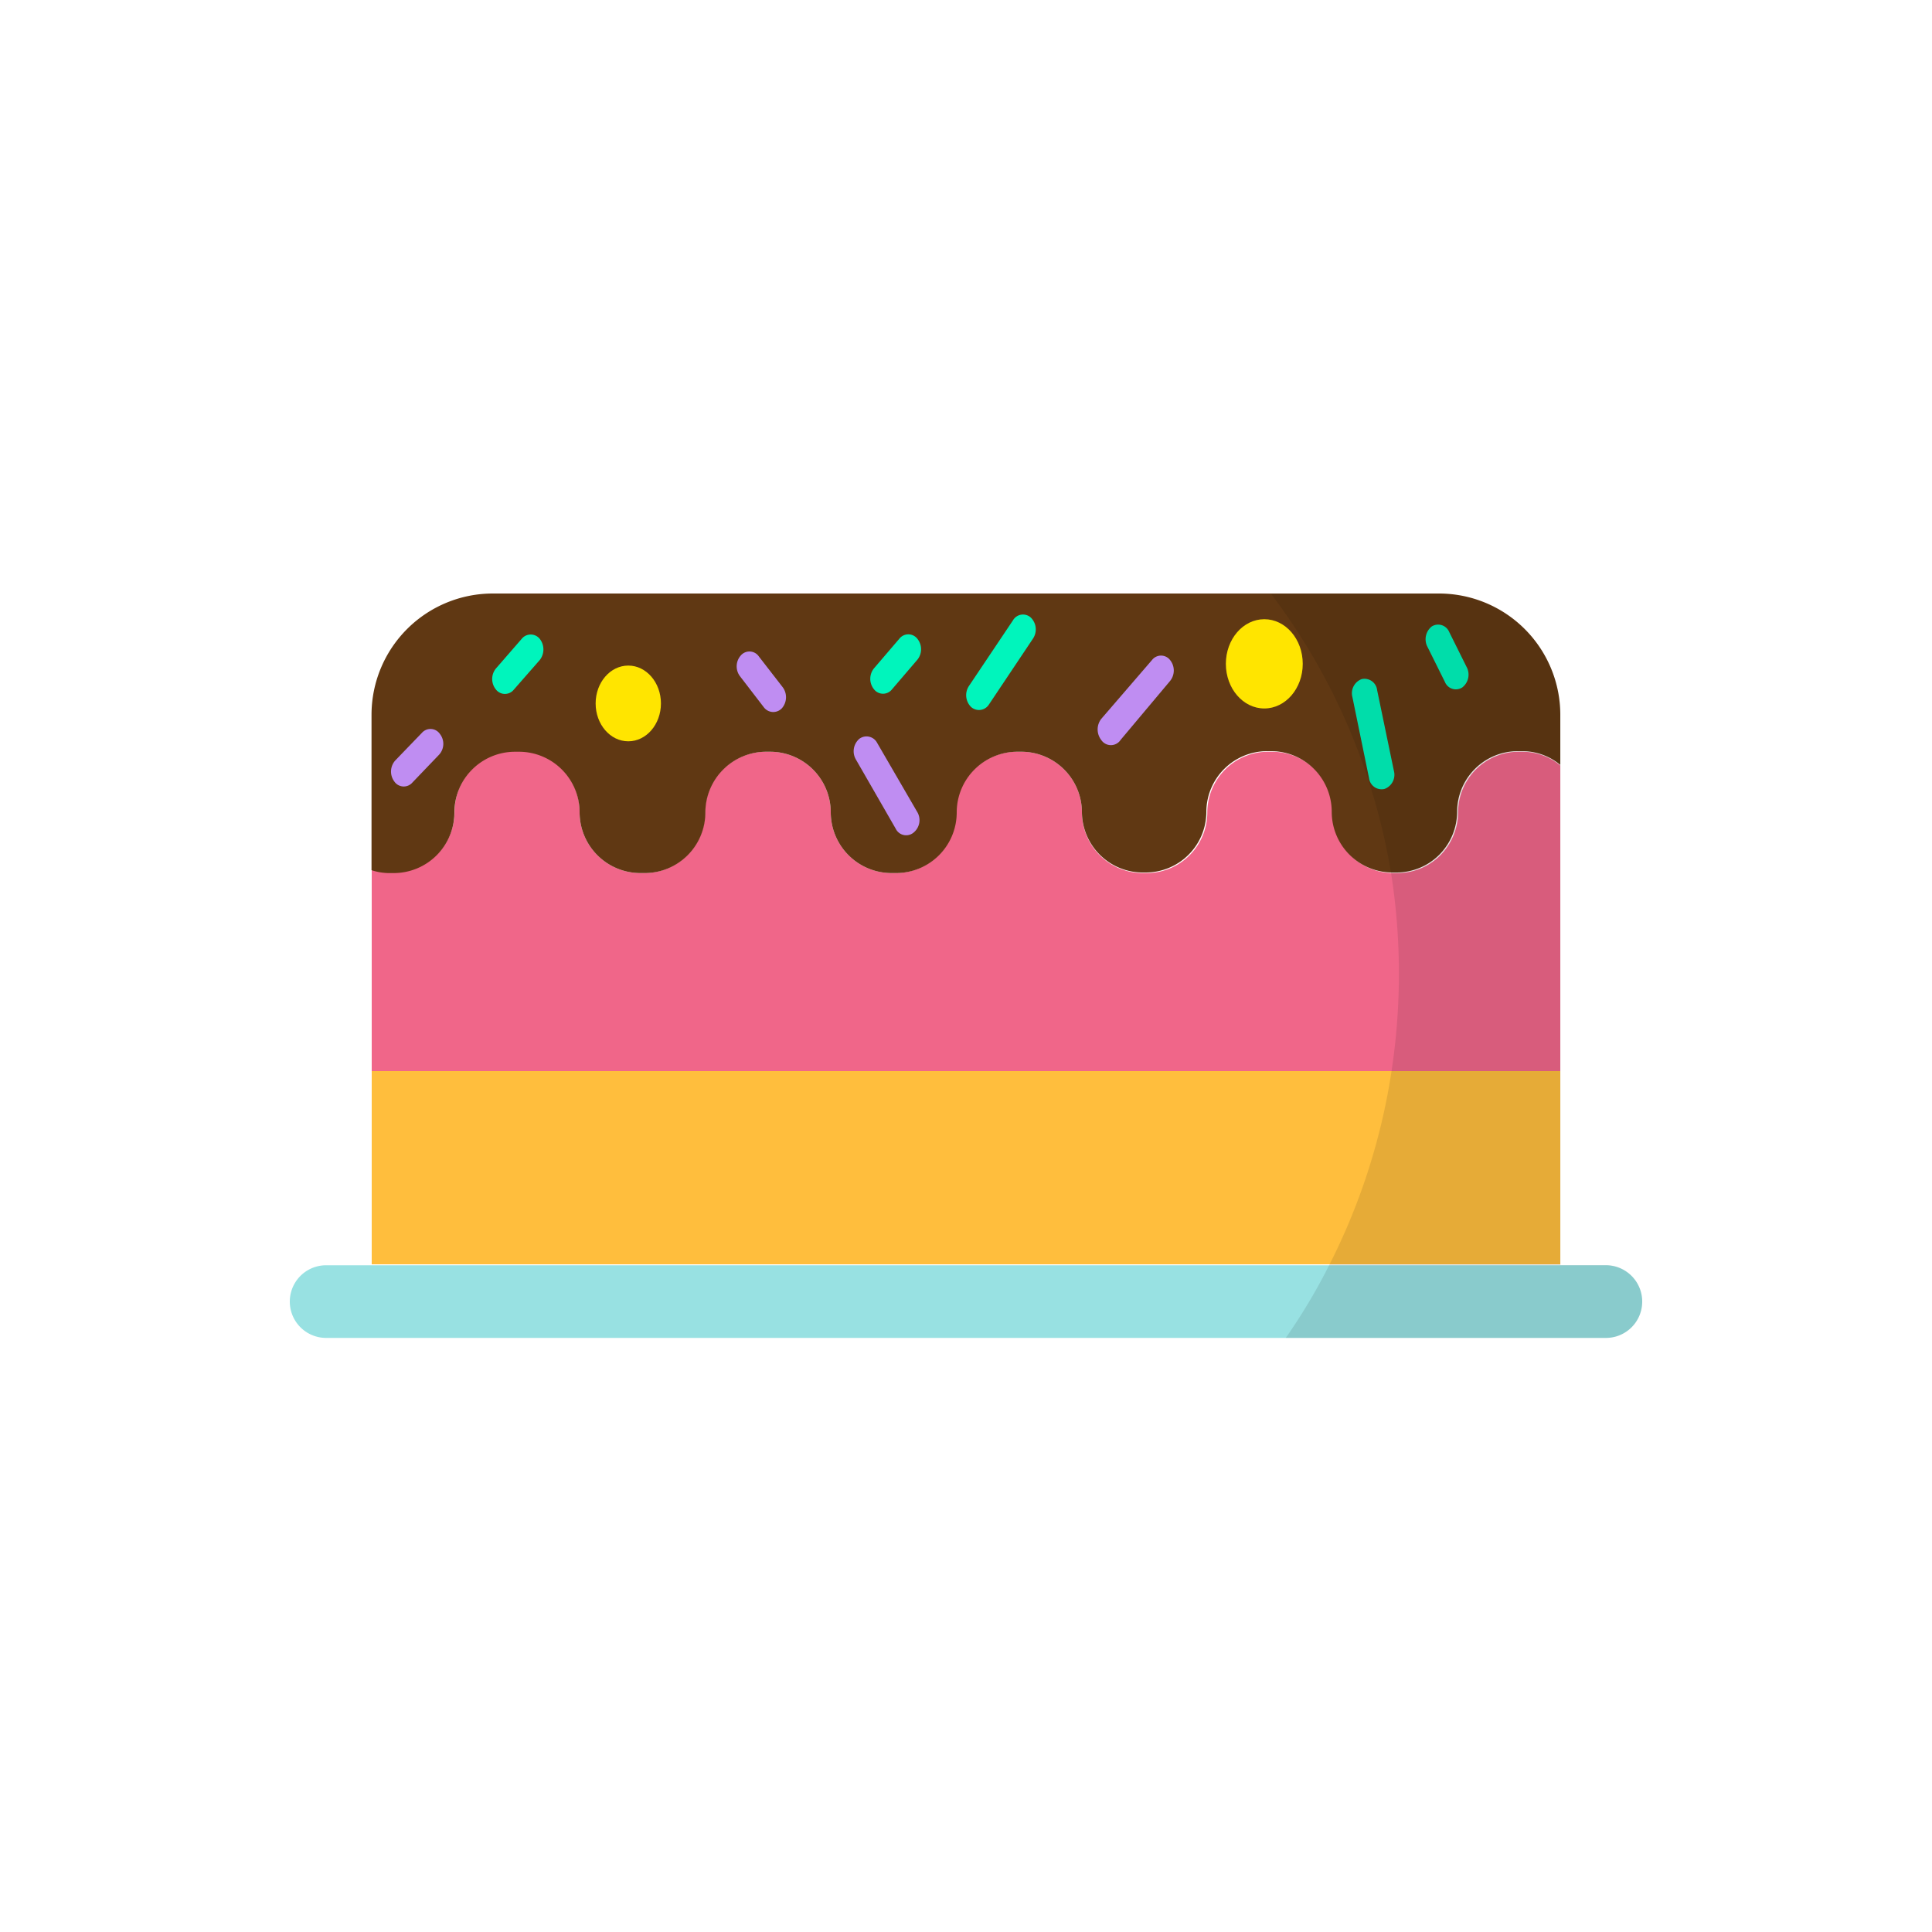 <svg xmlns="http://www.w3.org/2000/svg" viewBox="0 0 100 100"><title>cake1</title><g id="Layer_2" data-name="Layer 2"><g id="Layer_1-2" data-name="Layer 1"><circle cx="50" cy="50" r="50" fill="none"/><path d="M80.76,39.62V55.44H19.24V45a2.89,2.89,0,0,0,.94.15h.21a3.14,3.14,0,0,0,3.14-3.14,3.14,3.14,0,0,1,3.14-3.14h.21A3.14,3.14,0,0,1,30,42.05a3.15,3.15,0,0,0,3.14,3.14h.21a3.14,3.14,0,0,0,3.14-3.14,3.15,3.15,0,0,1,3.14-3.14h.21A3.14,3.14,0,0,1,43,42.05a3.15,3.15,0,0,0,3.14,3.14h.21a3.14,3.14,0,0,0,3.14-3.14,3.14,3.14,0,0,1,3.14-3.14h.21A3.14,3.14,0,0,1,56,42.05a3.15,3.15,0,0,0,3.14,3.14h.21a3.14,3.14,0,0,0,3.14-3.14,3.15,3.15,0,0,1,3.14-3.14h.21a3.14,3.14,0,0,1,3.14,3.14,3.14,3.14,0,0,0,3.14,3.14h.21a3.14,3.14,0,0,0,2.22-.92,3.18,3.18,0,0,0,.92-2.22,3.14,3.14,0,0,1,3.14-3.14h.2A3.08,3.08,0,0,1,80.76,39.62Z" fill="#f06689"/><path d="M85,67.37a1.88,1.88,0,0,1-1.88,1.88H16.88a1.88,1.88,0,1,1,0-3.76H83.12A1.88,1.88,0,0,1,85,67.37Z" fill="#98e1e2"/><path d="M80.76,55.44v10H19.24v-10Z" fill="#ffbe3d"/><path d="M80.76,37v2.59a3.08,3.08,0,0,0-2-.71h-.2a3.14,3.14,0,0,0-3.14,3.14,3.18,3.18,0,0,1-.92,2.22,3.14,3.14,0,0,1-2.22.92h-.21a3.14,3.14,0,0,1-3.14-3.14,3.14,3.14,0,0,0-3.14-3.14h-.21a3.15,3.15,0,0,0-3.14,3.14,3.14,3.14,0,0,1-3.14,3.14H59.1A3.15,3.15,0,0,1,56,42.05a3.14,3.14,0,0,0-3.13-3.14h-.21a3.14,3.14,0,0,0-3.14,3.14,3.14,3.14,0,0,1-3.14,3.14h-.21A3.15,3.15,0,0,1,43,42.05a3.14,3.14,0,0,0-3.14-3.14h-.21a3.15,3.15,0,0,0-3.14,3.14,3.14,3.14,0,0,1-3.14,3.14h-.21A3.15,3.15,0,0,1,30,42.05a3.14,3.14,0,0,0-3.13-3.14h-.21a3.14,3.14,0,0,0-3.14,3.14,3.14,3.14,0,0,1-3.14,3.14h-.21a2.89,2.89,0,0,1-.94-.15V37a6.28,6.28,0,0,1,6.28-6.28h49A6.28,6.28,0,0,1,80.76,37Z" fill="#603813"/><ellipse cx="32.52" cy="36.41" rx="1.69" ry="1.96" fill="#ffe500"/><ellipse cx="65.44" cy="34.36" rx="1.99" ry="2.31" fill="#ffe500"/><path d="M50.26,36.59h0a.86.86,0,0,1-.11-1.08l2.28-3.4a.6.6,0,0,1,.93-.14h0a.86.86,0,0,1,.11,1.08l-2.28,3.41A.61.61,0,0,1,50.26,36.59Z" fill="#00f5bc"/><path d="M45.24,35.68h0a.86.86,0,0,1,0-1.09l1.31-1.53a.59.59,0,0,1,.93,0h0a.86.86,0,0,1,0,1.09l-1.31,1.53A.59.59,0,0,1,45.24,35.68Z" fill="#00f5bc"/><path d="M25.67,35.69h0a.86.86,0,0,1,0-1.09L27,33.07a.6.6,0,0,1,.94,0h0a.89.89,0,0,1,0,1.09L26.6,35.69A.59.59,0,0,1,25.67,35.69Z" fill="#00f5bc"/><path d="M71.65,40.84h0a.66.66,0,0,1-.79-.57L70,36.08a.78.78,0,0,1,.48-.93h0a.66.66,0,0,1,.8.57l.87,4.19A.78.78,0,0,1,71.65,40.84Z" fill="#00f5bc"/><path d="M75.69,35.58h0a.61.61,0,0,1-.9-.28l-.93-1.87a.85.85,0,0,1,.24-1h0a.62.62,0,0,1,.91.28l.93,1.87A.84.84,0,0,1,75.69,35.58Z" fill="#00f5bc"/><path d="M47.28,43.1h0a.6.6,0,0,1-.92-.21L44.3,39.31a.85.85,0,0,1,.18-1.07h0a.62.62,0,0,1,.92.21L47.46,42A.83.83,0,0,1,47.28,43.1Z" fill="#bf8df2"/><path d="M20.41,40.45h0a.86.86,0,0,1,.05-1.09l1.38-1.43a.59.59,0,0,1,.93.06h0a.83.83,0,0,1-.05,1.08l-1.38,1.44A.59.59,0,0,1,20.41,40.45Z" fill="#bf8df2"/><path d="M57,38.3h0a.89.89,0,0,1,0-1.09l2.63-3.05a.59.59,0,0,1,.93,0h0a.86.86,0,0,1,0,1.09L58,38.3A.6.6,0,0,1,57,38.3Z" fill="#bf8df2"/><path d="M40.47,36.66h0a.61.61,0,0,1-.94-.06L38.3,35a.85.85,0,0,1,.05-1.08h0a.59.59,0,0,1,.93.06l1.24,1.6A.87.87,0,0,1,40.47,36.66Z" fill="#bf8df2"/><path d="M85,67.37a1.87,1.87,0,0,1-1.88,1.88H66.55a30.5,30.5,0,0,0,2.25-3.77,33,33,0,0,0,3.22-10A33.58,33.58,0,0,0,72,45.18,32.81,32.81,0,0,0,65.8,30.75h8.68A6.28,6.28,0,0,1,80.77,37V65.48h2.34a1.89,1.89,0,0,1,1.34.56A1.87,1.87,0,0,1,85,67.37Z" opacity="0.1"/></g></g></svg>
